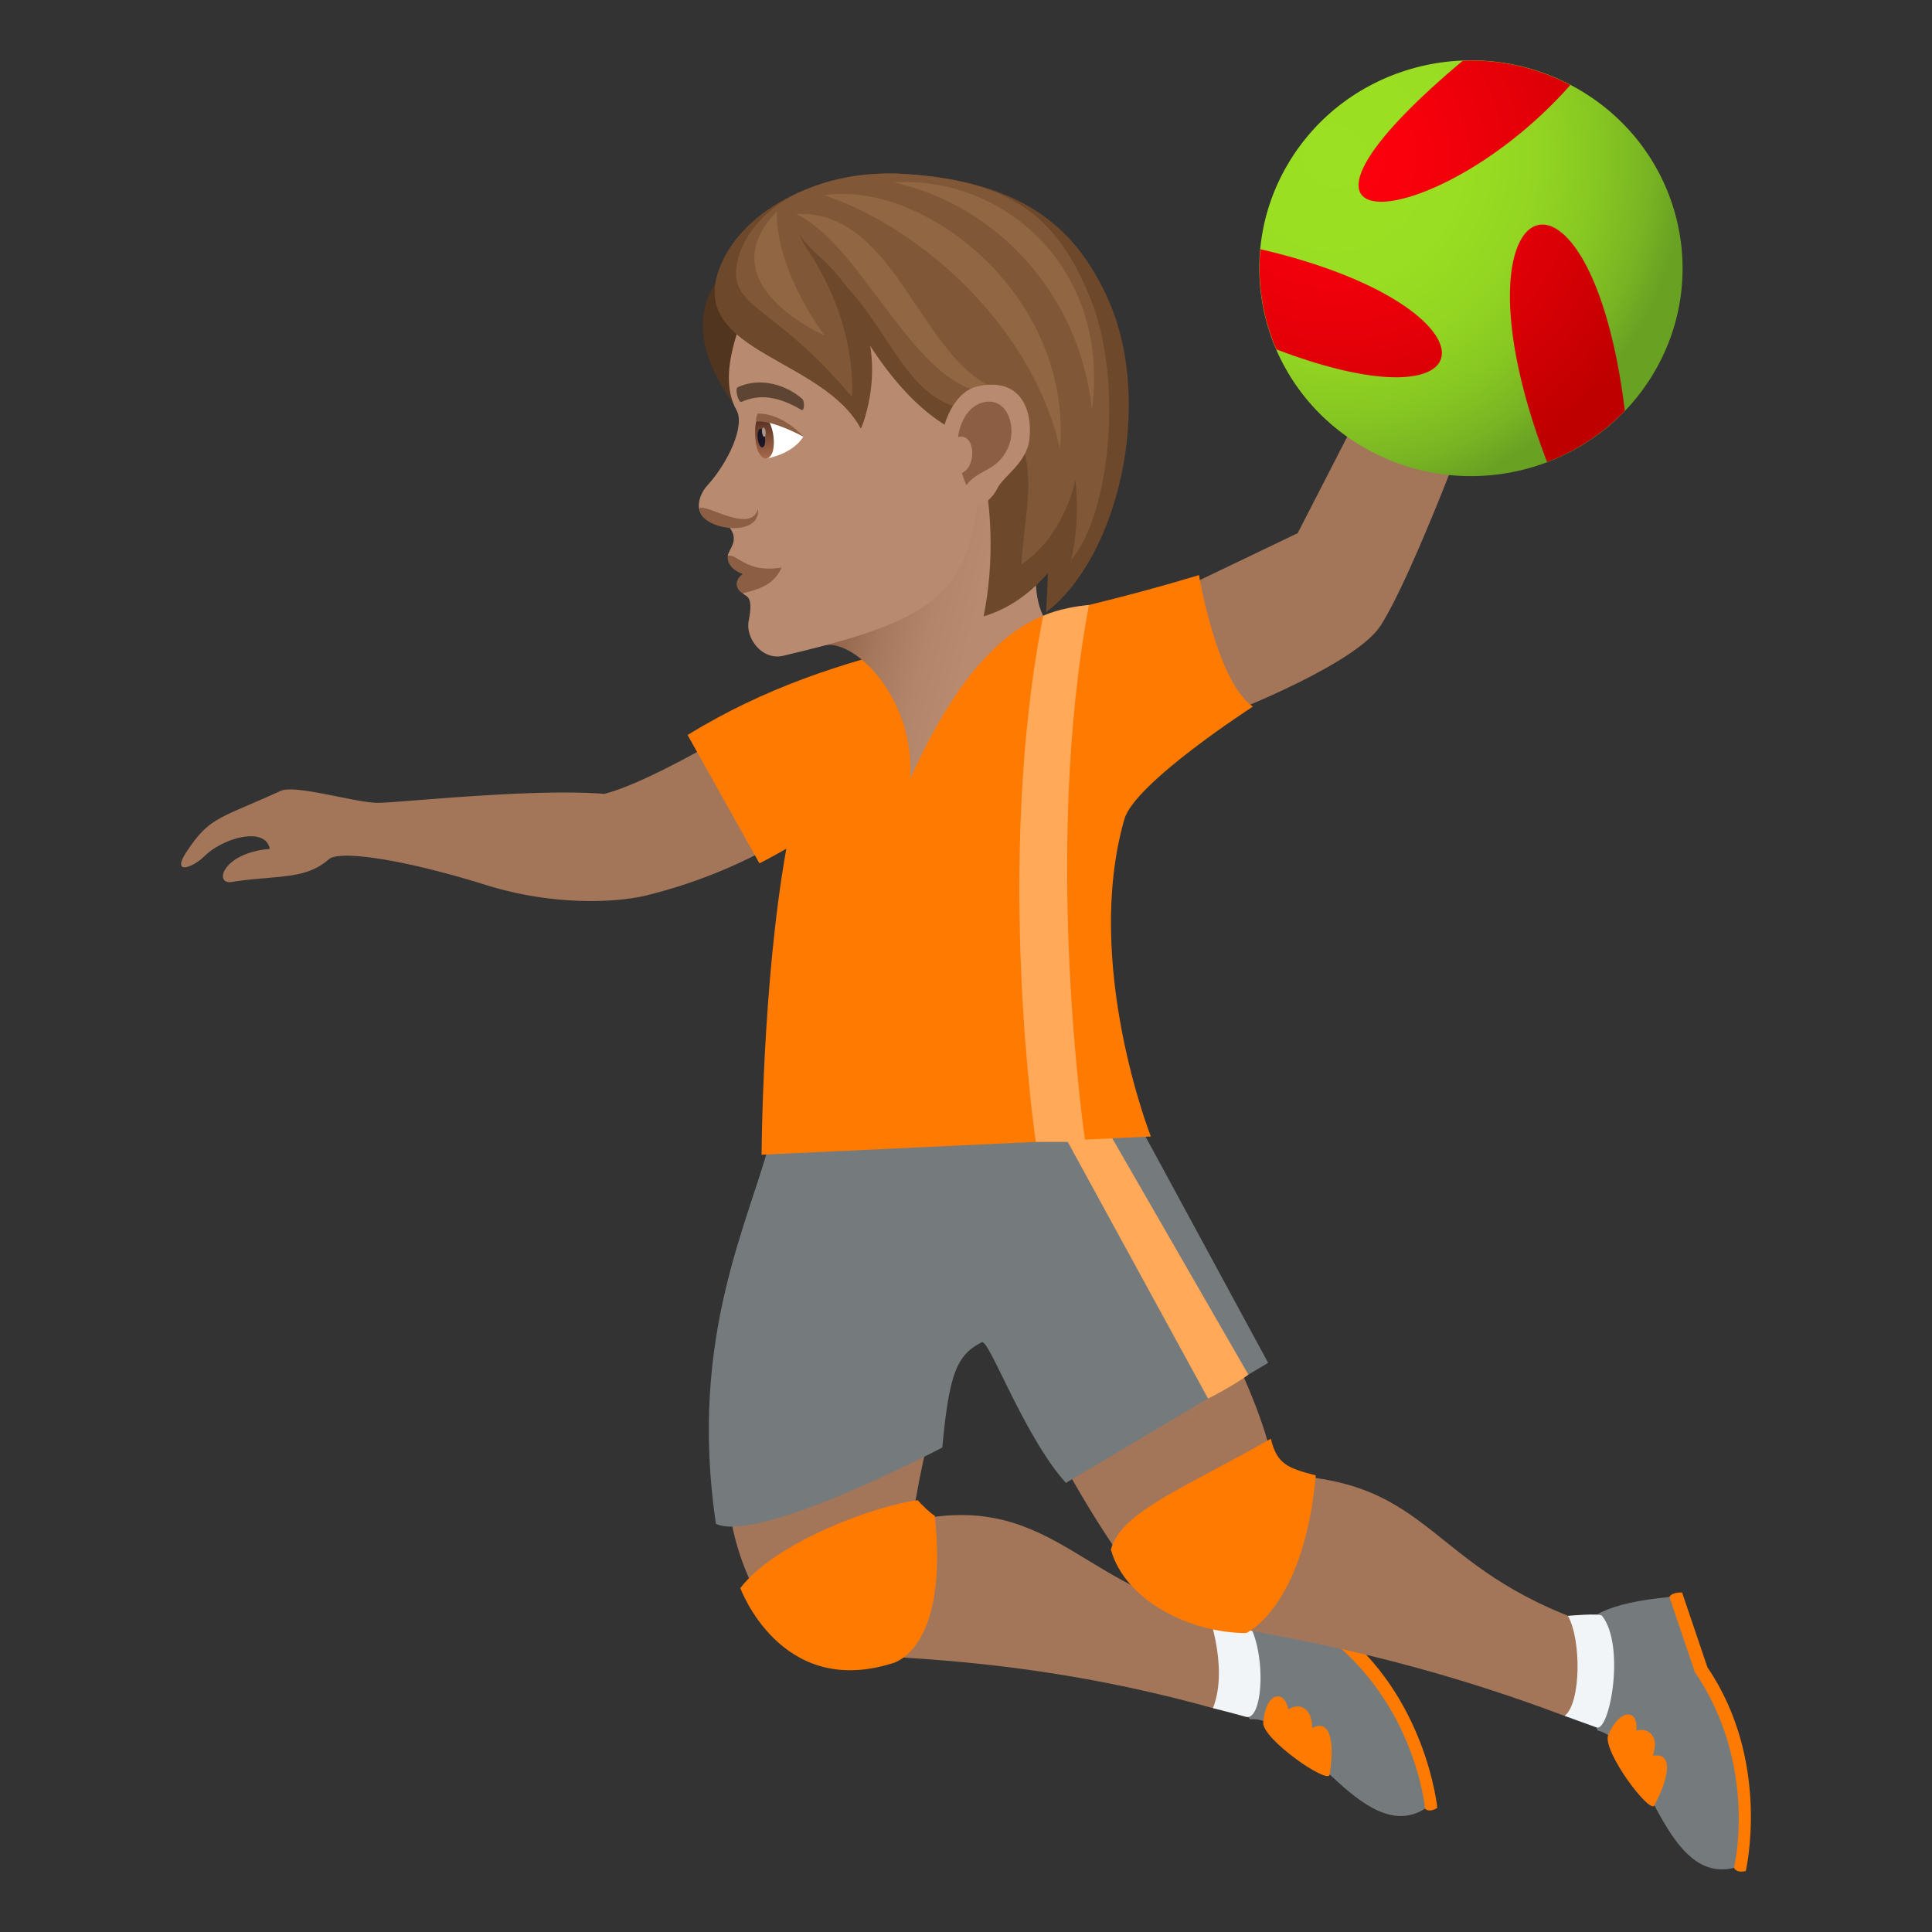 <svg xmlns="http://www.w3.org/2000/svg" xml:space="preserve" style="enable-background:new 0 0 64 64" viewBox="0 0 64 64"><rect x="0" y="0" width="64" height="64" fill="#333333" stroke="none"/><path d="M24.698 23.986s-3.166 1.938-4.685 2.313c-2.336-.194-6.744.29-7.485.296-.717.008-2.742-.619-3.23-.396-2.074.943-2.338.863-3.092 1.978-.57.846.18.569.57.182.604-.598 2.014-1.002 2.162-.238-1.58.133-1.855 1.185-1.27 1.096 1.509-.237 2.43-.055 3.23-.756.322-.284 2.28-.053 5.206.857 2.315.719 4.362.565 5.262.355a17.022 17.022 0 0 0 4.479-1.792l-1.147-3.895z" style="fill:#a3765a"/><path d="M57.831 61.98s.854-3.619-1.27-6.748l-.84-2.48c-.378-.004-.42.152-.42.152s-.616 2.43 2.14 8.97c0 0 .066.186.39.106z" style="fill:#ff7a00"/><path d="M52.925 57.328c1.586.332 2.123 5.14 4.515 4.547 0 0 .827-3.364-1.298-6.49l-.84-2.481c-4.098.383-3.319 1.86-2.377 4.424z" style="fill:#757a7d"/><path d="M54.804 59.808c.576-1.111.554-1.754-.053-1.646.242-.705-.197-.936-.547-.834.082-.707-.539-.768-.932.152-.197.52 1.377 2.627 1.532 2.328zm-7.192.08s-.351-3.7-3.369-5.994l-1.592-2.086c-.361.115-.351.278-.351.278s.195 2.5 4.906 7.828c0 0 .123.152.406-.026z" style="fill:#ff7a00"/><path d="M41.411 56.957c1.608-.186 3.72 4.275 5.795 2.957 0 0-.295-3.45-3.312-5.743L42.3 52.086c-3.76 1.66-2.608 2.74-.889 4.87z" style="fill:#757a7d"/><path d="M44.048 58.787c.187-1.235-.04-1.836-.582-1.543.002-.744-.486-.824-.785-.617-.149-.696-.76-.557-.836.437-.02.557 2.15 2.057 2.203 1.723z" style="fill:#ff7a00"/><path d="M40.839 53.494c-4.815-.416-5.803-4.188-10.621-3.115.299-1.961.685-3.286.685-3.286s-4.793.762-6.755.813c-.432 3.611 1.619 6.265 2.335 6.635 1.034.535 6.15-.057 13.698 2.043.617.17.976-3.063.658-3.09z" style="fill:#a3765a"/><path d="M41.169 53.494c-.211-.229-1.22-.266-1.22-.266s.784 1.95.232 3.356c.359.091.72.183 1.088.287.615.172.718-2.485-.1-3.377z" style="fill:#f2f5f7"/><path d="M30.401 49.697c.125.146.403.418.567.517.469 4.52-1.426 4.89-1.426 4.89-3.69 1.154-5.018-2.497-5.018-2.497 1.145-1.5 4.403-2.72 5.877-2.91z" style="fill:#ff7a00"/><path d="M52.765 53.824c-5.578-1.87-5.201-4.832-10.498-4.969-.391-1.945-1.13-3.344-1.76-4.789-1.926.496-3.678 3.295-5.504 4.006 1.38 2.586 2.97 4.846 3.652 5.277.98.625 5.85.727 13.176 3.493.598.224 1.236-2.916.934-3.018z" style="fill:#a3765a"/><path d="M53.071 53.527c-.074-.098-1.132 0-1.132 0 .443.77.443 2.883-.108 3.314.348.124.695.256 1.057.383.433.153.965-2.7.183-3.697z" style="fill:#f2f5f7"/><path d="M42.099 47.658c.199.851.568.974 1.488 1.217-.395 4.369-2.305 5.222-2.305 5.222-1.842 0-4.011-1.068-4.482-2.763.322-1.262 2.5-2.065 5.299-3.676z" style="fill:#ff7a00"/><path d="M37.9 37.562H25.572c-.709 2.858-2.785 6.64-1.857 12.916 1.418.676 7.5-2.527 7.5-2.527.224-2.426.474-3.068 1.308-3.488.24-.121 1.395 3.117 2.786 4.66l6.7-3.977-4.11-7.584z" style="fill:#757a7d"/><path d="M41.355 45.537c-.489.367-1.336.793-1.336.793l-4.793-8.768h1.535l4.593 7.975z" style="fill:#ffa959"/><path d="m42.987 17.662 2.834-5.514 3.057 1.297s-2.07 5.613-3.145 7.281c-.822 1.274-4.902 2.856-4.902 2.856l-1.437-4.198 3.593-1.722z" style="fill:#a3765a"/><path d="M41.505 23.406c-1.194-.799-1.787-4.356-1.787-4.356-7.102 2.153-11.801 2.153-16.942 5.297l2.381 4.252c.297-.15.596-.314.89-.482-.798 4.473-.818 10.135-.818 10.135l12.895-.604s-2.252-5.715-.877-10.514c.348-1.207 4.258-3.728 4.258-3.728z" style="fill:#ff7a00"/><path d="M36.073 20.04c-.988.094-1.517.36-1.517.36-1.62 8.229-.244 17.426-.244 17.426h1.64s-1.431-9.553.121-17.785z" style="fill:#ffa959"/><radialGradient id="a" cx="43.714" cy="5.181" r="11.544" gradientTransform="matrix(1.008 0 0 1 .164 0)" gradientUnits="userSpaceOnUse"><stop offset="0" style="stop-color:#9be022"/><stop offset=".365" style="stop-color:#99de22"/><stop offset=".576" style="stop-color:#93d522"/><stop offset=".748" style="stop-color:#87c722"/><stop offset=".897" style="stop-color:#78b423"/><stop offset="1" style="stop-color:#69a123"/></radialGradient><path d="M52.23 2.924c3.355 1.902 4.503 6.11 2.568 9.406-1.938 3.295-6.223 4.42-9.574 2.517-3.352-1.898-4.504-6.107-2.567-9.402 1.936-3.297 6.223-4.422 9.573-2.522z" style="fill:url(#a)"/><radialGradient id="b" cx="43.714" cy="5.18" r="11.544" gradientTransform="matrix(1.008 0 0 1 .164 0)" gradientUnits="userSpaceOnUse"><stop offset="0" style="stop-color:#ff000e"/><stop offset=".224" style="stop-color:#f8000c"/><stop offset=".553" style="stop-color:#e40008"/><stop offset=".945" style="stop-color:#c40001"/><stop offset="1" style="stop-color:#bf0000"/></radialGradient><path d="M52.019 2.816c-4.373 4.961-11.184 5.605-3.612-.762l.051-.043a7.062 7.062 0 0 1 3.56.805z" style="fill:url(#b)"/><radialGradient id="c" cx="43.716" cy="5.18" r="11.542" gradientTransform="matrix(1.008 0 0 1 .164 0)" gradientUnits="userSpaceOnUse"><stop offset="0" style="stop-color:#ff000e"/><stop offset=".224" style="stop-color:#f8000c"/><stop offset=".553" style="stop-color:#e40008"/><stop offset=".945" style="stop-color:#c40001"/><stop offset="1" style="stop-color:#bf0000"/></radialGradient><path d="M51.249 15.306c-3.484-9.078 1.418-11.144 2.576-1.7a7.031 7.031 0 0 1-2.576 1.7z" style="fill:url(#c)"/><radialGradient id="d" cx="43.715" cy="5.179" r="11.546" gradientTransform="matrix(1.008 0 0 1 .164 0)" gradientUnits="userSpaceOnUse"><stop offset="0" style="stop-color:#ff000e"/><stop offset=".224" style="stop-color:#f8000c"/><stop offset=".553" style="stop-color:#e40008"/><stop offset=".945" style="stop-color:#c40001"/><stop offset="1" style="stop-color:#bf0000"/></radialGradient><path d="M41.753 8.255c7.998 1.858 7.853 6.112.53 3.319a6.774 6.774 0 0 1-.53-3.319z" style="fill:url(#d)"/><linearGradient id="e" x1="27.685" x2="34.47" y1="19.126" y2="20.755" gradientUnits="userSpaceOnUse"><stop offset="0" style="stop-color:#8c5f44"/><stop offset=".03" style="stop-color:#8f6247"/><stop offset=".267" style="stop-color:#a6785d"/><stop offset=".492" style="stop-color:#b3856a"/><stop offset=".693" style="stop-color:#b88a6f"/></linearGradient><path d="M34.994 16.307c-1.898-4.781-6.555-.07-7.86 5.116 1.031-.461 3.196 1.647 3.015 4.374.784-1.728 2.238-4.526 4.407-5.397-.737-1.513.438-4.093.438-4.093z" style="fill:url(#e)"/><path d="M24.756 13.945c-.323-2.562 2.653-3.828.829-5.97-3.166 1.357-2.694 3.827-.829 5.97z" style="fill:#52351f"/><path d="M24.823 9.91c-.302.842-1.076 2.521-.425 3.677.291.517-.281 1.74-.954 2.48-.292.321-.38.738-.203.978.271.367.731.161.935.439.332.453-.067.737-.066.935 0 0 1.165.198.491 1.235.118.118.371.068.2.913-.114.557.432 1.325 1.147 1.156 4.518-1.07 6.012-1.817 6.418-4.906.652-4.951 1.812-10.205-7.543-6.907z" style="fill:#b88a6f"/><path d="M24.11 18.42c-.078.551 1.01.973 1.78.382-1.21.192-1.469-.491-1.78-.383z" style="fill:#8c5f44"/><path d="M24.603 19.014c-.274.197-.258.491-.002.64.527-.124 1.052-.29 1.289-.852-.604.32-1.287.212-1.287.212zm-1.43-2.109c.106.65 2.024.93 1.938-.047-.252.916-2.008-.375-1.938.047z" style="fill:#8c5f44"/><path d="M26.613 14.463c-.365.59-1.215.727-1.215.727-.3-.263-.33-.906-.25-1.258.44-.069 1.465.531 1.465.531z" style="fill:#fff"/><linearGradient id="f" x1="-62.847" x2="-62.847" y1="15.812" y2="14.379" gradientTransform="matrix(.574 -.061 .106 .994 59.787 -4.367)" gradientUnits="userSpaceOnUse"><stop offset="0" style="stop-color:#a6694a"/><stop offset="1" style="stop-color:#4f2a1e"/></linearGradient><path d="M25.024 14.547c.079.901.697.835.602-.064-.089-.835-.702-1.093-.602.064z" style="fill:url(#f)"/><path d="M25.099 14.514c.045.424.288.398.243-.026-.042-.393-.285-.368-.243.026z" style="fill:#1a1626"/><path d="M25.243 14.318c.022.211.143.198.12-.013-.02-.196-.14-.183-.12.013z" style="fill:#ab968c"/><path d="M26.613 14.463c-.513-.554-1.106-.78-1.519-.762-.08.19-.04.269-.04.269s.368-.12 1.56.493z" style="fill:#8c5f44"/><path d="M26.573 13.212c-.479-.422-1.334-.75-2.132-.387-.115.052.025.53.117.49.614-.275 1.226-.185 1.996.266.089.053.114-.285.02-.369z" style="fill:#5e4533"/><path d="M36.728 9.96c-1.123-2.564-3.024-3.95-6.712-4.194-2.987-.2-5.585 1.32-6.22 3.236-.887 2.67 3.456 2.861 4.72 5.188 0 0 .738-1.433-.2-3.565 1.59 2.774 2.97 3.566 4.04 3.97.558 2.052.573 4.108.227 5.822.813-.236 1.539-.752 2.13-1.434-.01.392-.03.818-.06 1.297 2.35-1.771 3.595-6.85 2.075-10.32z" style="fill:#6e482a"/><path d="M36.144 9.947c-1.038-2.6-2.44-3.937-6.128-4.181-2.987-.2-5.249 1.21-5.591 2.904-.317 1.57 1.163 1.336 3.796 4.477 0 0-.12-2.203-1.844-5.03 3.169 1.91 3.168 5.098 5.757 5.471 2.732.395 1.79 3.18 1.7 5.108 1.443-.963 1.787-2.802 1.787-2.802s.185 1.284-.142 2.664c1.347-1.624 1.697-6.026.665-8.611z" style="fill:#805837"/><path d="M27.308 6.468c2.984.986 6.834 4.164 7.808 8.4.4-5.119-4.525-8.901-7.808-8.4z" style="fill:#916643"/><path d="M29.609 6.044c3.22.696 6.14 3.534 6.563 7.524.618-4.733-2.976-7.76-6.563-7.524zm-3.243 1.044c2.383 1.122 4.153 6.43 6.892 5.886-2.77-.785-3.469-6.043-6.892-5.886z" style="fill:#916643"/><path d="M32.389 12.797c-1.374.302-1.696 3.338-.638 3.976.148.09.91.158 1.284-.591.208-.415.988-.847 1.068-1.654.106-1.034-.349-2.032-1.714-1.731z" style="fill:#b88a6f"/><path d="M32.48 13.357c-.347.122-.663.521-.744 1.123.577-.152.634.968.127 1.189.04.13.087.264.147.403.42-.554 1.01-.438 1.376-1.227.333-.711-.043-1.791-.906-1.488z" style="fill:#8c5f44"/><path d="M26.597 6.317c-1.393.585-2.431 1.568-2.801 2.685-.887 2.67 3.456 2.861 4.72 5.188 0 0 1.47-3.187-1.419-5.74-1.263-1.116-.79-1.695-.5-2.133z" style="fill:#6e482a"/><path d="M26.664 6.294c-1.17.46-2.053 1.454-2.24 2.376-.316 1.57 1.164 1.336 3.797 4.477 0 0 .235-2.294-1.436-4.823-.819-1.24-.357-1.78-.121-2.03z" style="fill:#805837"/><path d="M27.318 11.113s-1.596-2.052-1.589-4.1c-2.335 2.405 1.589 4.1 1.589 4.1z" style="fill:#916643"/></svg>